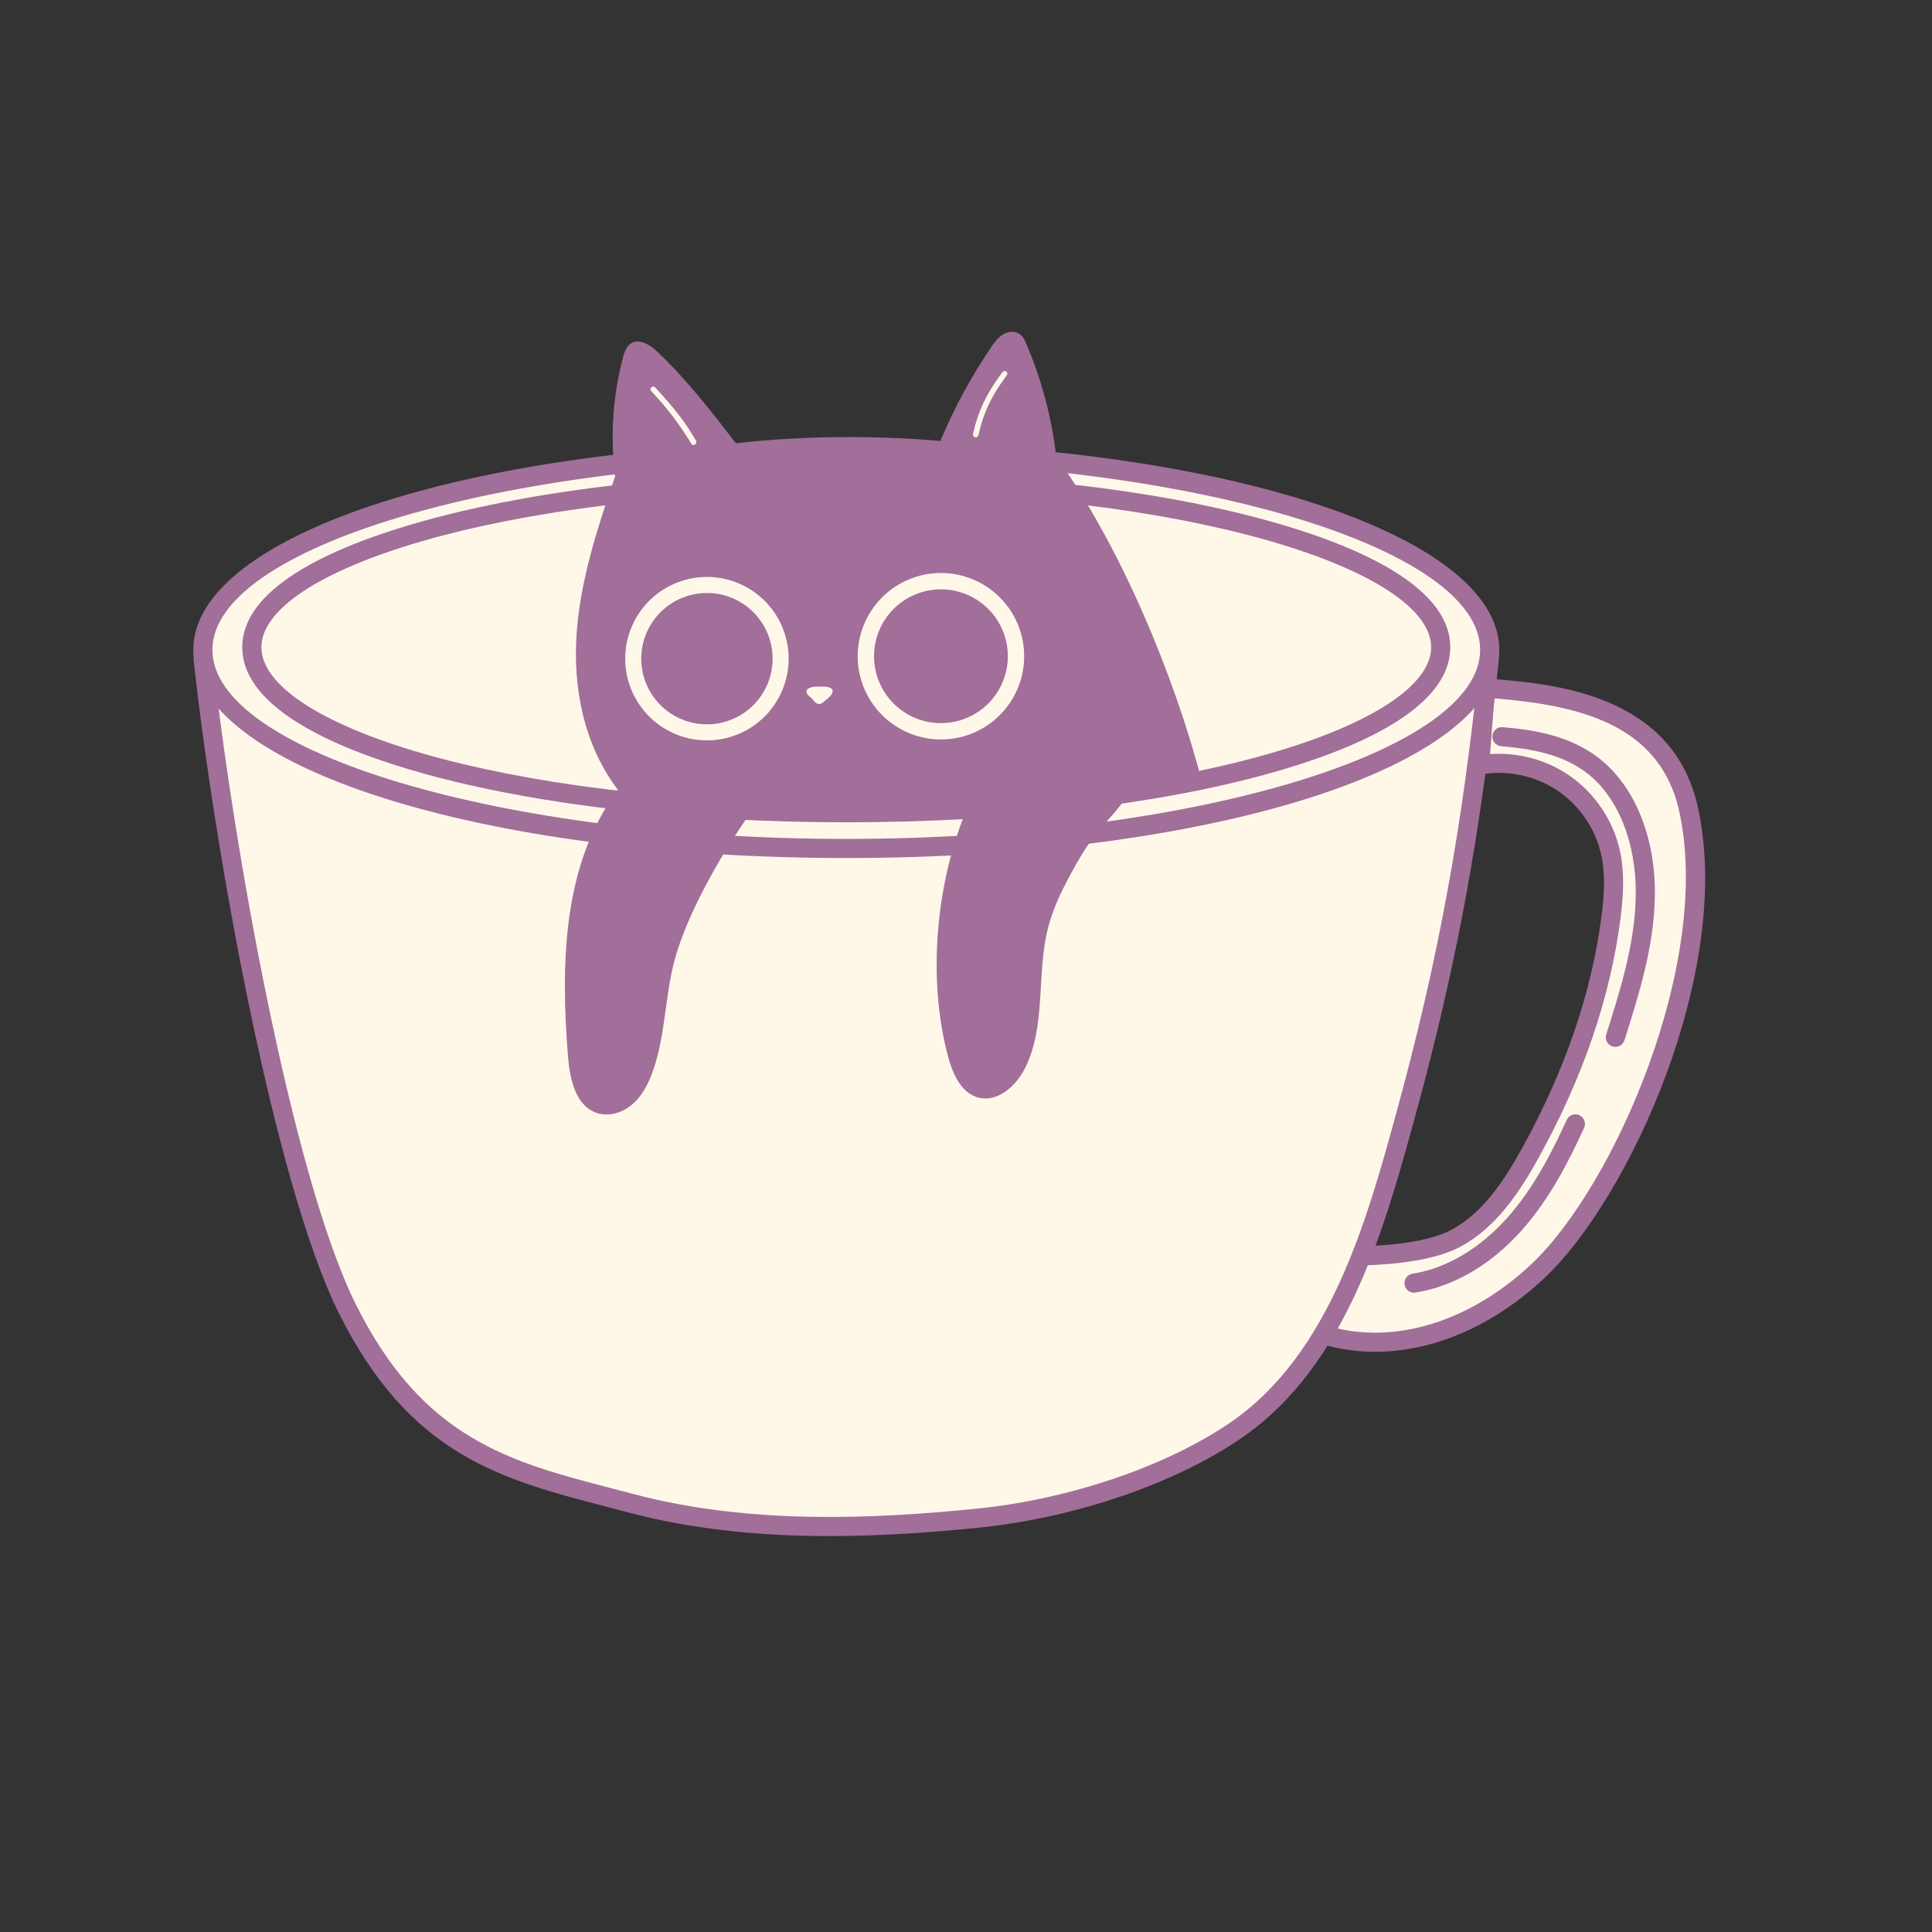 <svg xmlns="http://www.w3.org/2000/svg" xmlns:xlink="http://www.w3.org/1999/xlink" width="500" zoomAndPan="magnify" viewBox="0 0 375 375" height="500" preserveAspectRatio="xMidYMid meet" version="1.2"><rect x="0" y="0" width="375" height="375" fill="#333333" stroke="none"/><defs><clipPath id="bbe39210bd"><path d="M 37.5 127 L 291 127 L 291 298.16 L 37.5 298.16 Z M 37.5 127 "/></clipPath><clipPath id="6121234899"><path d="M 37.5 85 L 292 85 L 292 167 L 37.5 167 Z M 37.5 85 "/></clipPath><clipPath id="864e1464c6"><path d="M 109 64.16 L 234 64.16 L 234 217 L 109 217 Z M 109 64.16 "/></clipPath></defs><g id="3dd913fe66"><path style=" stroke:none;fill-rule:nonzero;fill:#fff8e9;fill-opacity:1;" d="M 261.312 243.809 C 267.586 243.797 276.996 243.316 282.539 240.375 C 289.078 236.898 293.387 230.391 296.977 223.91 C 304.875 209.641 310.672 194.07 312.715 177.887 C 313.227 173.824 313.5 169.668 312.645 165.66 C 311.461 160.133 308.07 155.105 303.383 151.945 C 298.695 148.781 292.766 147.516 287.195 148.488 L 288.336 133.547 C 303.582 134.707 323.355 137.133 327.75 157.082 C 334.336 186.961 315.27 230.977 298.484 246.738 C 287.367 257.172 271.754 263.484 257.148 259.125 Z M 261.312 243.809 "/><path style=" stroke:none;fill-rule:nonzero;fill:#a16f99;fill-opacity:1;" d="M 266.91 262.383 C 263.406 262.383 259.949 261.898 256.617 260.902 L 254.883 260.383 L 259.891 241.957 L 261.309 241.953 C 270.691 241.938 277.734 240.824 281.668 238.734 C 287.883 235.434 292.074 228.934 295.352 223.012 C 303.773 207.797 308.996 192.535 310.875 177.652 C 311.32 174.113 311.664 169.961 310.828 166.051 C 309.742 160.969 306.652 156.387 302.344 153.48 C 298.039 150.574 292.633 149.422 287.516 150.316 L 285.164 150.727 L 286.629 131.555 L 288.477 131.695 C 301.121 132.656 324.66 134.449 329.562 156.684 C 336.527 188.273 316.23 232.621 299.754 248.09 C 289.848 257.391 278.125 262.383 266.91 262.383 Z M 259.426 257.812 C 271.746 260.727 285.734 256.16 297.215 245.387 C 313.262 230.32 332.395 186.77 325.938 157.48 C 322.117 140.137 305.688 136.863 290.043 135.543 L 289.219 146.371 C 294.547 145.984 299.98 147.406 304.422 150.406 C 309.516 153.844 313.172 159.262 314.457 165.273 C 315.41 169.73 315.039 174.266 314.555 178.117 C 312.621 193.469 307.25 209.18 298.598 224.809 C 295.055 231.207 290.48 238.258 283.41 242.012 C 279.094 244.305 272.141 245.531 262.73 245.652 Z M 259.426 257.812 "/><path style=" stroke:none;fill-rule:nonzero;fill:#fff8e9;fill-opacity:1;" d="M 289.109 127.418 C 285.898 159.367 281.34 185.422 272.844 216.387 C 266.605 239.125 259.422 264.137 240.016 277.527 C 226.227 287.039 206.305 293.027 189.637 294.691 C 167.207 296.926 144.238 297.566 122.453 291.777 C 100.668 285.992 81.684 282.785 67.375 253.934 C 54.609 228.203 43.039 161.383 39.398 127.617 Z M 289.109 127.418 "/><g clip-rule="nonzero" clip-path="url(#bbe39210bd)"><path style=" stroke:none;fill-rule:nonzero;fill:#a16f99;fill-opacity:1;" d="M 161.035 298.152 C 148.391 298.152 134.965 297.023 121.977 293.57 C 120.574 293.199 119.184 292.836 117.801 292.477 C 97.238 287.125 79.477 282.504 65.711 254.758 C 53.102 229.336 41.453 163.98 37.551 127.816 L 41.242 127.418 C 45.113 163.316 56.625 228.09 69.035 253.109 C 82.047 279.34 99.051 283.766 118.738 288.887 C 120.121 289.246 121.52 289.609 122.93 289.984 C 145.957 296.102 170.578 294.727 189.453 292.844 C 207.551 291.039 226.52 284.586 238.961 276 C 258.207 262.723 265.332 236.758 271.055 215.895 C 279.23 186.094 283.926 160.406 287.266 127.234 L 290.957 127.605 C 287.598 160.996 282.867 186.863 274.633 216.879 C 268.75 238.32 261.426 265.012 241.07 279.055 C 228.145 287.973 208.504 294.672 189.82 296.535 C 181.191 297.398 171.371 298.152 161.035 298.152 Z M 161.035 298.152 "/></g><path style=" stroke:none;fill-rule:nonzero;fill:#fff8e9;fill-opacity:1;" d="M 289.152 126.137 C 289.152 126.77 289.102 127.398 289 128.027 C 288.902 128.66 288.75 129.289 288.551 129.914 C 288.348 130.543 288.098 131.168 287.801 131.793 C 287.5 132.418 287.148 133.039 286.75 133.656 C 286.352 134.277 285.906 134.891 285.41 135.504 C 284.91 136.117 284.367 136.723 283.773 137.328 C 283.18 137.93 282.539 138.531 281.852 139.125 C 281.16 139.719 280.426 140.305 279.645 140.891 C 278.863 141.473 278.035 142.047 277.16 142.617 C 276.285 143.188 275.367 143.754 274.406 144.309 C 273.441 144.863 272.434 145.414 271.383 145.957 C 270.332 146.496 269.238 147.027 268.102 147.555 C 266.969 148.078 265.793 148.594 264.574 149.102 C 263.355 149.605 262.098 150.105 260.801 150.594 C 259.508 151.078 258.172 151.559 256.797 152.023 C 255.426 152.492 254.016 152.949 252.57 153.395 C 251.125 153.84 249.648 154.277 248.133 154.699 C 246.617 155.125 245.07 155.535 243.492 155.938 C 241.91 156.336 240.301 156.723 238.66 157.102 C 237.016 157.477 235.348 157.84 233.648 158.188 C 231.945 158.539 230.223 158.879 228.469 159.203 C 226.715 159.527 224.938 159.836 223.133 160.133 C 221.332 160.434 219.508 160.715 217.66 160.984 C 215.812 161.254 213.941 161.512 212.055 161.75 C 210.168 161.992 208.262 162.219 206.336 162.434 C 204.41 162.645 202.473 162.844 200.516 163.027 C 198.559 163.211 196.59 163.379 194.605 163.531 C 192.625 163.684 190.633 163.824 188.625 163.945 C 186.621 164.07 184.609 164.176 182.586 164.27 C 180.566 164.363 178.535 164.438 176.504 164.5 C 174.469 164.562 172.43 164.609 170.391 164.641 C 168.348 164.672 166.305 164.688 164.262 164.688 C 162.219 164.688 160.176 164.672 158.133 164.641 C 156.094 164.609 154.055 164.562 152.02 164.5 C 149.984 164.438 147.957 164.363 145.938 164.27 C 143.914 164.176 141.902 164.07 139.898 163.945 C 137.891 163.824 135.898 163.684 133.914 163.531 C 131.934 163.379 129.965 163.211 128.008 163.027 C 126.051 162.844 124.113 162.645 122.188 162.434 C 120.262 162.219 118.355 161.992 116.469 161.75 C 114.578 161.512 112.711 161.254 110.863 160.984 C 109.016 160.715 107.191 160.434 105.391 160.133 C 103.586 159.836 101.809 159.527 100.055 159.203 C 98.301 158.879 96.574 158.539 94.875 158.188 C 93.176 157.84 91.508 157.477 89.863 157.102 C 88.223 156.723 86.613 156.336 85.031 155.938 C 83.453 155.535 81.906 155.125 80.391 154.699 C 78.875 154.277 77.398 153.84 75.953 153.395 C 74.508 152.949 73.098 152.492 71.723 152.023 C 70.352 151.559 69.016 151.078 67.719 150.594 C 66.426 150.105 65.168 149.605 63.949 149.102 C 62.73 148.594 61.555 148.078 60.418 147.555 C 59.285 147.027 58.191 146.496 57.141 145.957 C 56.09 145.414 55.082 144.863 54.117 144.309 C 53.156 143.754 52.238 143.188 51.363 142.617 C 50.488 142.047 49.66 141.473 48.879 140.891 C 48.098 140.305 47.359 139.719 46.672 139.125 C 45.984 138.531 45.344 137.93 44.75 137.328 C 44.156 136.723 43.613 136.117 43.113 135.504 C 42.617 134.891 42.172 134.277 41.773 133.656 C 41.371 133.039 41.023 132.418 40.723 131.793 C 40.422 131.168 40.172 130.543 39.973 129.914 C 39.773 129.289 39.621 128.66 39.523 128.027 C 39.422 127.398 39.371 126.77 39.371 126.137 C 39.371 125.508 39.422 124.875 39.523 124.246 C 39.621 123.613 39.773 122.984 39.973 122.359 C 40.172 121.73 40.422 121.105 40.723 120.48 C 41.023 119.855 41.371 119.234 41.773 118.617 C 42.172 117.996 42.617 117.383 43.113 116.77 C 43.613 116.156 44.156 115.551 44.75 114.945 C 45.344 114.344 45.984 113.742 46.672 113.148 C 47.359 112.555 48.098 111.969 48.879 111.383 C 49.66 110.801 50.488 110.227 51.363 109.656 C 52.238 109.086 53.156 108.52 54.117 107.965 C 55.082 107.41 56.09 106.859 57.141 106.32 C 58.191 105.777 59.285 105.246 60.418 104.719 C 61.555 104.195 62.73 103.68 63.949 103.172 C 65.168 102.668 66.426 102.168 67.719 101.68 C 69.016 101.195 70.352 100.715 71.723 100.25 C 73.098 99.781 74.508 99.324 75.953 98.879 C 77.398 98.434 78.875 97.996 80.391 97.574 C 81.906 97.148 83.453 96.738 85.031 96.336 C 86.613 95.938 88.223 95.551 89.863 95.172 C 91.508 94.797 93.176 94.434 94.875 94.086 C 96.574 93.734 98.301 93.395 100.055 93.07 C 101.809 92.746 103.586 92.438 105.391 92.141 C 107.191 91.844 109.016 91.559 110.863 91.289 C 112.711 91.02 114.578 90.762 116.469 90.523 C 118.355 90.281 120.262 90.055 122.188 89.84 C 124.113 89.629 126.051 89.43 128.008 89.246 C 129.965 89.062 131.934 88.895 133.914 88.742 C 135.898 88.59 137.891 88.449 139.898 88.328 C 141.902 88.203 143.914 88.098 145.938 88.004 C 147.957 87.91 149.984 87.836 152.02 87.773 C 154.055 87.711 156.094 87.664 158.133 87.633 C 160.176 87.602 162.219 87.586 164.262 87.586 C 166.305 87.586 168.348 87.602 170.391 87.633 C 172.43 87.664 174.469 87.711 176.504 87.773 C 178.535 87.836 180.566 87.91 182.586 88.004 C 184.609 88.098 186.621 88.203 188.625 88.328 C 190.633 88.449 192.625 88.59 194.605 88.742 C 196.59 88.895 198.559 89.062 200.516 89.246 C 202.473 89.43 204.41 89.629 206.336 89.84 C 208.262 90.055 210.168 90.281 212.055 90.523 C 213.941 90.762 215.812 91.02 217.66 91.289 C 219.508 91.559 221.332 91.844 223.133 92.141 C 224.938 92.438 226.715 92.746 228.469 93.07 C 230.223 93.395 231.945 93.734 233.648 94.086 C 235.348 94.434 237.016 94.797 238.66 95.172 C 240.301 95.551 241.91 95.938 243.492 96.336 C 245.07 96.738 246.617 97.148 248.133 97.574 C 249.648 97.996 251.125 98.434 252.57 98.879 C 254.016 99.324 255.426 99.781 256.797 100.25 C 258.172 100.715 259.508 101.195 260.801 101.68 C 262.098 102.168 263.355 102.668 264.574 103.172 C 265.793 103.68 266.969 104.195 268.102 104.719 C 269.238 105.246 270.332 105.777 271.383 106.32 C 272.434 106.859 273.441 107.41 274.406 107.965 C 275.367 108.52 276.285 109.086 277.16 109.656 C 278.035 110.227 278.863 110.801 279.645 111.383 C 280.426 111.969 281.16 112.555 281.852 113.148 C 282.539 113.742 283.18 114.344 283.773 114.945 C 284.367 115.551 284.91 116.156 285.41 116.77 C 285.906 117.383 286.352 117.996 286.75 118.617 C 287.148 119.234 287.5 119.855 287.801 120.48 C 288.098 121.105 288.348 121.73 288.551 122.359 C 288.75 122.984 288.902 123.613 289 124.246 C 289.102 124.875 289.152 125.508 289.152 126.137 Z M 289.152 126.137 "/><g clip-rule="nonzero" clip-path="url(#6121234899)"><path style=" stroke:none;fill-rule:nonzero;fill:#a16f99;fill-opacity:1;" d="M 164.262 166.543 C 93.191 166.543 37.516 148.793 37.516 126.137 C 37.516 103.48 93.191 85.73 164.262 85.73 C 235.332 85.73 291.008 103.48 291.008 126.137 C 291.008 148.793 235.332 166.543 164.262 166.543 Z M 164.262 89.441 C 97.57 89.441 41.227 106.246 41.227 126.137 C 41.227 146.027 97.57 162.832 164.262 162.832 C 230.953 162.832 287.297 146.027 287.297 126.137 C 287.297 106.246 230.953 89.441 164.262 89.441 Z M 164.262 89.441 "/></g><path style=" stroke:none;fill-rule:nonzero;fill:#fff8e9;fill-opacity:1;" d="M 279.641 125.629 C 279.641 126.156 279.594 126.684 279.504 127.207 C 279.41 127.73 279.273 128.258 279.086 128.781 C 278.902 129.301 278.672 129.824 278.395 130.344 C 278.117 130.863 277.793 131.383 277.426 131.898 C 277.055 132.414 276.645 132.926 276.184 133.438 C 275.727 133.945 275.223 134.453 274.672 134.957 C 274.125 135.461 273.535 135.957 272.898 136.453 C 272.262 136.949 271.582 137.438 270.859 137.926 C 270.137 138.41 269.371 138.891 268.562 139.367 C 267.758 139.84 266.906 140.309 266.02 140.773 C 265.129 141.238 264.199 141.695 263.227 142.145 C 262.258 142.598 261.246 143.039 260.195 143.477 C 259.148 143.914 258.062 144.344 256.938 144.766 C 255.812 145.188 254.648 145.605 253.453 146.012 C 252.254 146.418 251.02 146.816 249.754 147.203 C 248.484 147.594 247.184 147.973 245.848 148.348 C 244.512 148.719 243.145 149.082 241.746 149.434 C 240.348 149.785 238.918 150.129 237.457 150.465 C 236 150.797 234.512 151.121 232.992 151.434 C 231.477 151.746 229.934 152.051 228.363 152.34 C 226.793 152.633 225.199 152.914 223.578 153.184 C 221.961 153.453 220.316 153.715 218.652 153.961 C 216.984 154.211 215.301 154.445 213.594 154.672 C 211.887 154.895 210.16 155.109 208.414 155.309 C 206.672 155.512 204.91 155.699 203.133 155.879 C 201.355 156.055 199.562 156.219 197.754 156.371 C 195.949 156.523 194.129 156.664 192.297 156.793 C 190.465 156.922 188.625 157.035 186.77 157.137 C 184.918 157.242 183.059 157.332 181.191 157.406 C 179.324 157.484 177.449 157.551 175.57 157.602 C 173.691 157.652 171.809 157.691 169.922 157.715 C 168.035 157.742 166.148 157.754 164.262 157.754 C 162.375 157.754 160.484 157.742 158.602 157.715 C 156.715 157.691 154.832 157.652 152.953 157.602 C 151.074 157.551 149.199 157.484 147.332 157.406 C 145.465 157.332 143.605 157.242 141.754 157.137 C 139.898 157.035 138.059 156.922 136.227 156.793 C 134.395 156.664 132.574 156.523 130.77 156.371 C 128.961 156.219 127.168 156.055 125.391 155.879 C 123.613 155.699 121.852 155.512 120.105 155.309 C 118.363 155.109 116.637 154.895 114.93 154.672 C 113.223 154.445 111.535 154.211 109.871 153.961 C 108.207 153.715 106.562 153.453 104.945 153.184 C 103.324 152.914 101.73 152.633 100.16 152.34 C 98.59 152.051 97.047 151.746 95.531 151.434 C 94.012 151.121 92.523 150.797 91.066 150.465 C 89.605 150.129 88.176 149.785 86.777 149.434 C 85.379 149.082 84.012 148.719 82.676 148.348 C 81.34 147.973 80.039 147.594 78.77 147.203 C 77.504 146.816 76.27 146.418 75.07 146.012 C 73.875 145.605 72.711 145.188 71.586 144.766 C 70.461 144.344 69.375 143.914 68.328 143.477 C 67.277 143.039 66.266 142.598 65.297 142.145 C 64.324 141.695 63.395 141.238 62.504 140.773 C 61.613 140.309 60.766 139.84 59.957 139.367 C 59.152 138.891 58.387 138.41 57.664 137.926 C 56.941 137.438 56.262 136.949 55.625 136.453 C 54.988 135.957 54.398 135.461 53.848 134.957 C 53.301 134.453 52.797 133.945 52.34 133.438 C 51.879 132.926 51.465 132.414 51.098 131.898 C 50.73 131.383 50.406 130.863 50.129 130.344 C 49.852 129.824 49.621 129.301 49.438 128.781 C 49.25 128.258 49.113 127.73 49.02 127.207 C 48.926 126.684 48.883 126.156 48.883 125.629 C 48.883 125.105 48.926 124.578 49.02 124.055 C 49.113 123.531 49.25 123.004 49.438 122.48 C 49.621 121.957 49.852 121.438 50.129 120.918 C 50.406 120.398 50.73 119.879 51.098 119.363 C 51.465 118.848 51.879 118.336 52.34 117.824 C 52.797 117.316 53.301 116.809 53.848 116.305 C 54.398 115.801 54.988 115.305 55.625 114.809 C 56.262 114.312 56.941 113.824 57.664 113.336 C 58.387 112.852 59.152 112.371 59.957 111.895 C 60.766 111.422 61.613 110.949 62.504 110.488 C 63.395 110.023 64.324 109.566 65.297 109.117 C 66.266 108.664 67.277 108.219 68.328 107.785 C 69.375 107.348 70.461 106.918 71.586 106.496 C 72.711 106.07 73.875 105.656 75.07 105.25 C 76.27 104.844 77.504 104.445 78.77 104.059 C 80.039 103.668 81.34 103.285 82.676 102.914 C 84.012 102.543 85.379 102.18 86.777 101.828 C 88.176 101.477 89.605 101.133 91.066 100.797 C 92.523 100.465 94.012 100.141 95.531 99.828 C 97.047 99.516 98.59 99.211 100.16 98.922 C 101.73 98.629 103.324 98.348 104.945 98.078 C 106.562 97.805 108.207 97.547 109.871 97.301 C 111.535 97.051 113.223 96.816 114.93 96.59 C 116.637 96.367 118.363 96.152 120.105 95.953 C 121.852 95.75 123.613 95.562 125.391 95.383 C 127.168 95.207 128.961 95.043 130.77 94.891 C 132.574 94.738 134.395 94.598 136.227 94.469 C 138.059 94.34 139.898 94.227 141.754 94.125 C 143.605 94.02 145.465 93.93 147.332 93.855 C 149.199 93.777 151.074 93.711 152.953 93.66 C 154.832 93.609 156.715 93.57 158.602 93.547 C 160.484 93.52 162.375 93.508 164.262 93.508 C 166.148 93.508 168.035 93.52 169.922 93.547 C 171.809 93.57 173.691 93.609 175.57 93.66 C 177.449 93.711 179.324 93.777 181.191 93.855 C 183.059 93.93 184.918 94.02 186.77 94.125 C 188.625 94.227 190.465 94.34 192.297 94.469 C 194.129 94.598 195.949 94.738 197.754 94.891 C 199.562 95.043 201.355 95.207 203.133 95.383 C 204.91 95.562 206.672 95.75 208.414 95.953 C 210.16 96.152 211.887 96.367 213.594 96.59 C 215.301 96.816 216.984 97.051 218.652 97.301 C 220.316 97.547 221.961 97.805 223.578 98.078 C 225.199 98.348 226.793 98.629 228.363 98.922 C 229.934 99.211 231.477 99.516 232.992 99.828 C 234.512 100.141 236 100.465 237.457 100.797 C 238.918 101.133 240.348 101.477 241.746 101.828 C 243.145 102.18 244.512 102.543 245.848 102.914 C 247.184 103.285 248.484 103.668 249.754 104.059 C 251.02 104.445 252.254 104.844 253.453 105.25 C 254.648 105.656 255.812 106.07 256.938 106.496 C 258.062 106.918 259.148 107.348 260.195 107.785 C 261.246 108.219 262.254 108.664 263.227 109.117 C 264.199 109.566 265.129 110.023 266.02 110.488 C 266.906 110.949 267.758 111.422 268.562 111.895 C 269.371 112.371 270.137 112.852 270.859 113.336 C 271.582 113.824 272.262 114.312 272.898 114.809 C 273.535 115.305 274.125 115.801 274.672 116.305 C 275.223 116.809 275.727 117.316 276.184 117.824 C 276.645 118.336 277.055 118.848 277.426 119.363 C 277.793 119.879 278.117 120.398 278.395 120.918 C 278.672 121.438 278.902 121.957 279.086 122.48 C 279.273 123.004 279.41 123.531 279.504 124.055 C 279.594 124.578 279.641 125.105 279.641 125.629 Z M 279.641 125.629 "/><path style=" stroke:none;fill-rule:nonzero;fill:#a16f99;fill-opacity:1;" d="M 164.262 159.609 C 133.277 159.609 104.129 156.246 82.18 150.133 C 66.141 145.668 47.027 137.793 47.027 125.629 C 47.027 113.469 66.141 105.594 82.18 101.129 C 104.129 95.016 133.277 91.652 164.262 91.652 C 195.246 91.652 224.395 95.016 246.344 101.129 C 262.383 105.594 281.496 113.469 281.496 125.629 C 281.496 137.793 262.383 145.668 246.344 150.133 C 224.395 156.246 195.246 159.609 164.262 159.609 Z M 164.262 95.363 C 96.355 95.363 50.738 111.012 50.738 125.629 C 50.738 140.25 96.355 155.898 164.262 155.898 C 232.168 155.898 277.785 140.25 277.785 125.629 C 277.785 111.012 232.168 95.363 164.262 95.363 Z M 164.262 95.363 "/><g clip-rule="nonzero" clip-path="url(#864e1464c6)"><path style=" stroke:none;fill-rule:nonzero;fill:#a16f99;fill-opacity:1;" d="M 233.266 151.59 C 227.883 130.957 217.473 106.008 205.016 88.641 C 204.152 81.148 202.203 73.781 199.254 66.84 C 198.93 66.078 198.559 65.277 197.871 64.809 C 196.914 64.156 195.574 64.348 194.598 64.969 C 193.621 65.594 192.93 66.566 192.285 67.527 C 188.461 73.199 185.168 79.223 182.539 85.586 C 169.367 84.484 156.094 84.559 142.84 86.027 C 138.074 79.863 133.285 73.672 127.633 68.309 C 126.223 66.969 124.145 65.609 122.496 66.641 C 121.547 67.234 121.168 68.406 120.887 69.492 C 119.035 76.668 118.402 84.156 119.379 92.52 C 115.961 102.453 112.641 112.559 111.918 123.039 C 111.191 133.52 113.312 144.562 119.938 153.324 C 109.168 167.68 108.812 187.156 110.25 205.043 C 110.598 209.383 111.684 214.605 115.801 216.016 C 118.141 216.816 120.82 215.988 122.699 214.383 C 124.582 212.777 125.77 210.504 126.621 208.184 C 129.16 201.258 129.023 193.641 130.898 186.512 C 133.367 177.121 140.789 164.195 146.934 156.105 C 161.293 156.395 174.602 158.125 187.832 156.637 C 181.656 171.035 179.945 189.93 184.016 205.059 C 184.914 208.398 186.523 212.133 189.863 213.031 C 193.535 214.02 197.102 210.914 198.848 207.539 C 203.141 199.254 201.113 189.133 203.426 180.094 C 204.551 175.699 206.684 171.641 208.91 167.688 C 212.777 160.828 214.84 160.051 219.621 153.535 C 222.918 153.25 229.414 152.258 233.266 151.59 Z M 233.266 151.59 "/></g><path style=" stroke:none;fill-rule:nonzero;fill:#fff8e9;fill-opacity:1;" d="M 194.625 72.188 C 192.57 74.863 190.82 77.797 189.758 81.012 C 189.395 82.07 189.102 83.148 188.859 84.242 C 188.832 84.383 188.859 84.531 188.938 84.652 C 189.43 85.215 189.961 84.73 189.996 84.109 C 190.668 81.227 191.562 78.93 193.117 76.258 C 193.934 74.824 194.582 74.074 195.496 72.707 C 195.711 72.199 194.977 71.762 194.625 72.188 Z M 194.625 72.188 "/><path style=" stroke:none;fill-rule:nonzero;fill:#fff8e9;fill-opacity:1;" d="M 135.086 85.535 C 133.207 82.211 130.824 79.203 128.25 76.395 C 127.887 75.996 127.527 75.594 127.168 75.191 C 127.07 75.094 126.934 75.035 126.797 75.035 C 126.344 75.023 126.094 75.621 126.422 75.934 C 129.539 79.273 131.914 82.348 134.266 86.258 C 134.715 86.648 135.406 86.039 135.086 85.535 Z M 135.086 85.535 "/><path style=" stroke:none;fill-rule:nonzero;fill:#fff8e9;fill-opacity:1;" d="M 159.867 133.273 C 158.848 133.281 157.559 133.121 156.707 133.77 C 156.207 134.438 156.867 135.027 157.5 135.5 C 157.559 135.57 157.621 135.645 157.68 135.719 C 157.98 136.074 158.301 136.453 158.754 136.609 C 159.223 136.766 159.633 136.445 159.965 136.156 C 160.5 135.695 161.102 135.277 161.473 134.668 C 162.02 133.457 160.758 133.305 159.867 133.273 Z M 159.867 133.273 "/><path style=" stroke:none;fill-rule:nonzero;fill:#fff8e9;fill-opacity:1;" d="M 140.816 112.398 C 141.324 112.516 141.82 112.66 142.312 112.824 C 142.805 112.992 143.289 113.184 143.762 113.398 C 144.234 113.613 144.695 113.852 145.145 114.109 C 145.594 114.371 146.031 114.648 146.453 114.953 C 146.875 115.254 147.281 115.578 147.672 115.922 C 148.062 116.262 148.438 116.625 148.793 117.004 C 149.148 117.383 149.48 117.777 149.797 118.191 C 150.113 118.602 150.41 119.027 150.684 119.469 C 150.957 119.91 151.211 120.363 151.441 120.832 C 151.672 121.297 151.875 121.773 152.059 122.258 C 152.242 122.746 152.402 123.238 152.535 123.742 C 152.672 124.242 152.781 124.75 152.863 125.262 C 152.949 125.777 153.008 126.289 153.043 126.809 C 153.074 127.328 153.086 127.848 153.066 128.367 C 153.051 128.887 153.008 129.402 152.941 129.918 C 152.871 130.434 152.781 130.941 152.66 131.449 C 152.543 131.953 152.402 132.453 152.234 132.945 C 152.066 133.438 151.875 133.918 151.66 134.395 C 151.449 134.867 151.211 135.328 150.949 135.777 C 150.691 136.227 150.41 136.664 150.105 137.086 C 149.805 137.508 149.48 137.914 149.141 138.305 C 148.797 138.695 148.438 139.07 148.055 139.422 C 147.676 139.777 147.281 140.113 146.871 140.43 C 146.457 140.746 146.031 141.043 145.59 141.316 C 145.148 141.59 144.695 141.844 144.23 142.074 C 143.762 142.301 143.285 142.508 142.801 142.691 C 142.316 142.875 141.82 143.035 141.32 143.168 C 140.816 143.301 140.309 143.41 139.797 143.496 C 139.285 143.582 138.77 143.641 138.25 143.676 C 137.73 143.707 137.215 143.715 136.695 143.699 C 136.176 143.684 135.656 143.641 135.145 143.57 C 134.629 143.504 134.117 143.41 133.613 143.293 C 133.105 143.176 132.605 143.031 132.113 142.867 C 131.621 142.699 131.141 142.508 130.668 142.293 C 130.195 142.078 129.73 141.844 129.281 141.582 C 128.832 141.324 128.395 141.043 127.973 140.738 C 127.551 140.438 127.145 140.113 126.754 139.77 C 126.363 139.43 125.992 139.066 125.637 138.688 C 125.281 138.309 124.945 137.914 124.629 137.5 C 124.312 137.09 124.02 136.664 123.742 136.223 C 123.469 135.781 123.219 135.328 122.988 134.859 C 122.758 134.395 122.551 133.918 122.367 133.434 C 122.184 132.945 122.027 132.453 121.891 131.949 C 121.758 131.449 121.648 130.941 121.562 130.43 C 121.48 129.918 121.418 129.402 121.387 128.883 C 121.352 128.363 121.344 127.844 121.359 127.328 C 121.379 126.809 121.418 126.289 121.488 125.773 C 121.555 125.258 121.648 124.75 121.766 124.242 C 121.883 123.738 122.027 123.238 122.195 122.746 C 122.359 122.254 122.551 121.773 122.766 121.301 C 122.98 120.824 123.219 120.363 123.477 119.914 C 123.738 119.465 124.02 119.027 124.32 118.605 C 124.625 118.184 124.945 117.777 125.289 117.387 C 125.633 116.996 125.992 116.625 126.371 116.27 C 126.75 115.914 127.145 115.578 127.559 115.262 C 127.969 114.945 128.398 114.648 128.84 114.375 C 129.281 114.102 129.734 113.848 130.199 113.621 C 130.664 113.391 131.141 113.184 131.629 113 C 132.113 112.816 132.609 112.66 133.109 112.523 C 133.609 112.391 134.117 112.281 134.633 112.195 C 135.145 112.109 135.66 112.051 136.176 112.02 C 136.695 111.984 137.215 111.977 137.734 111.992 C 138.254 112.008 138.77 112.051 139.285 112.121 C 139.801 112.188 140.312 112.281 140.816 112.398 Z M 140.816 112.398 "/><path style=" stroke:none;fill-rule:nonzero;fill:#a16f99;fill-opacity:1;" d="M 149.965 127.848 C 149.965 128.684 149.883 129.512 149.719 130.332 C 149.555 131.156 149.312 131.953 148.992 132.727 C 148.672 133.5 148.281 134.234 147.816 134.93 C 147.348 135.625 146.82 136.27 146.23 136.859 C 145.637 137.453 144.992 137.98 144.297 138.445 C 143.602 138.91 142.867 139.305 142.094 139.625 C 141.32 139.945 140.523 140.188 139.703 140.352 C 138.879 140.516 138.051 140.594 137.215 140.594 C 136.375 140.594 135.547 140.516 134.727 140.352 C 133.906 140.188 133.109 139.945 132.336 139.625 C 131.562 139.305 130.828 138.91 130.129 138.445 C 129.434 137.98 128.789 137.453 128.199 136.859 C 127.605 136.27 127.078 135.625 126.613 134.93 C 126.148 134.234 125.754 133.5 125.434 132.727 C 125.113 131.953 124.871 131.156 124.711 130.332 C 124.547 129.512 124.465 128.684 124.465 127.848 C 124.465 127.008 124.547 126.18 124.711 125.359 C 124.871 124.539 125.113 123.742 125.434 122.969 C 125.754 122.195 126.148 121.457 126.613 120.762 C 127.078 120.066 127.605 119.422 128.199 118.832 C 128.789 118.238 129.434 117.711 130.129 117.246 C 130.828 116.781 131.562 116.387 132.336 116.066 C 133.109 115.746 133.906 115.504 134.727 115.34 C 135.547 115.18 136.375 115.098 137.215 115.098 C 138.051 115.098 138.879 115.18 139.703 115.34 C 140.523 115.504 141.32 115.746 142.094 116.066 C 142.867 116.387 143.602 116.781 144.297 117.246 C 144.992 117.711 145.637 118.238 146.23 118.832 C 146.82 119.422 147.348 120.066 147.816 120.762 C 148.281 121.457 148.672 122.195 148.992 122.969 C 149.312 123.742 149.555 124.539 149.719 125.359 C 149.883 126.18 149.965 127.008 149.965 127.848 Z M 149.965 127.848 "/><path style=" stroke:none;fill-rule:nonzero;fill:#fff8e9;fill-opacity:1;" d="M 198.789 127.375 C 198.789 127.902 198.766 128.43 198.715 128.957 C 198.66 129.484 198.582 130.008 198.48 130.527 C 198.379 131.043 198.25 131.559 198.094 132.062 C 197.941 132.57 197.762 133.066 197.562 133.555 C 197.359 134.047 197.133 134.523 196.883 134.988 C 196.633 135.457 196.363 135.91 196.066 136.352 C 195.773 136.789 195.461 137.215 195.125 137.625 C 194.789 138.031 194.434 138.422 194.059 138.797 C 193.684 139.172 193.293 139.527 192.883 139.863 C 192.477 140.199 192.051 140.512 191.609 140.809 C 191.172 141.102 190.719 141.371 190.25 141.621 C 189.785 141.871 189.305 142.098 188.816 142.301 C 188.328 142.504 187.832 142.68 187.324 142.836 C 186.816 142.988 186.305 143.117 185.785 143.219 C 185.27 143.324 184.746 143.398 184.219 143.453 C 183.691 143.504 183.164 143.531 182.633 143.531 C 182.105 143.531 181.578 143.504 181.051 143.453 C 180.523 143.398 180 143.324 179.484 143.219 C 178.965 143.117 178.449 142.988 177.945 142.836 C 177.438 142.68 176.941 142.504 176.453 142.301 C 175.965 142.098 175.484 141.871 175.02 141.621 C 174.551 141.371 174.098 141.102 173.66 140.809 C 173.219 140.512 172.793 140.199 172.387 139.863 C 171.977 139.527 171.586 139.172 171.211 138.797 C 170.836 138.422 170.48 138.031 170.145 137.625 C 169.809 137.215 169.496 136.789 169.203 136.352 C 168.906 135.91 168.637 135.457 168.387 134.988 C 168.137 134.523 167.91 134.047 167.707 133.555 C 167.504 133.066 167.328 132.57 167.176 132.062 C 167.02 131.559 166.891 131.043 166.789 130.527 C 166.688 130.008 166.609 129.484 166.555 128.957 C 166.504 128.43 166.477 127.902 166.477 127.375 C 166.477 126.844 166.504 126.316 166.555 125.789 C 166.609 125.262 166.688 124.742 166.789 124.223 C 166.891 123.703 167.02 123.191 167.176 122.684 C 167.328 122.176 167.504 121.68 167.707 121.191 C 167.91 120.703 168.137 120.223 168.387 119.758 C 168.637 119.293 168.906 118.836 169.203 118.398 C 169.496 117.957 169.809 117.535 170.145 117.125 C 170.48 116.715 170.836 116.324 171.211 115.949 C 171.586 115.574 171.977 115.219 172.387 114.887 C 172.793 114.551 173.219 114.234 173.66 113.941 C 174.098 113.645 174.551 113.375 175.02 113.125 C 175.484 112.875 175.965 112.648 176.453 112.449 C 176.941 112.246 177.438 112.066 177.945 111.914 C 178.449 111.758 178.965 111.633 179.484 111.527 C 180 111.426 180.523 111.348 181.051 111.297 C 181.578 111.242 182.105 111.219 182.633 111.219 C 183.164 111.219 183.691 111.242 184.219 111.297 C 184.746 111.348 185.27 111.426 185.785 111.527 C 186.305 111.633 186.816 111.758 187.324 111.914 C 187.832 112.066 188.328 112.246 188.816 112.449 C 189.305 112.648 189.785 112.875 190.25 113.125 C 190.719 113.375 191.172 113.645 191.609 113.941 C 192.051 114.234 192.477 114.551 192.883 114.887 C 193.293 115.219 193.684 115.574 194.059 115.949 C 194.434 116.324 194.789 116.715 195.125 117.125 C 195.461 117.535 195.773 117.957 196.066 118.398 C 196.363 118.836 196.633 119.293 196.883 119.758 C 197.133 120.223 197.359 120.703 197.562 121.191 C 197.762 121.68 197.941 122.176 198.094 122.684 C 198.25 123.191 198.379 123.703 198.48 124.223 C 198.582 124.742 198.66 125.262 198.715 125.789 C 198.766 126.316 198.789 126.844 198.789 127.375 Z M 198.789 127.375 "/><path style=" stroke:none;fill-rule:nonzero;fill:#a16f99;fill-opacity:1;" d="M 195.621 127.375 C 195.621 128.227 195.539 129.07 195.371 129.906 C 195.203 130.742 194.957 131.555 194.633 132.344 C 194.305 133.133 193.906 133.879 193.434 134.59 C 192.957 135.297 192.422 135.953 191.816 136.555 C 191.215 137.16 190.559 137.699 189.848 138.172 C 189.141 138.645 188.391 139.043 187.605 139.371 C 186.816 139.699 186.004 139.945 185.168 140.109 C 184.332 140.277 183.488 140.359 182.633 140.359 C 181.781 140.359 180.938 140.277 180.102 140.109 C 179.266 139.945 178.453 139.699 177.664 139.371 C 176.879 139.043 176.129 138.645 175.422 138.172 C 174.711 137.699 174.055 137.16 173.453 136.555 C 172.848 135.953 172.312 135.297 171.836 134.59 C 171.363 133.879 170.965 133.133 170.637 132.344 C 170.312 131.555 170.066 130.742 169.898 129.906 C 169.73 129.07 169.648 128.227 169.648 127.375 C 169.648 126.52 169.73 125.676 169.898 124.84 C 170.066 124.004 170.312 123.191 170.637 122.406 C 170.965 121.617 171.363 120.867 171.836 120.16 C 172.312 119.449 172.848 118.793 173.453 118.191 C 174.055 117.59 174.711 117.051 175.422 116.578 C 176.129 116.102 176.879 115.703 177.664 115.375 C 178.453 115.051 179.266 114.805 180.102 114.637 C 180.938 114.473 181.781 114.387 182.633 114.387 C 183.488 114.387 184.332 114.473 185.168 114.637 C 186.004 114.805 186.816 115.051 187.605 115.375 C 188.391 115.703 189.141 116.102 189.848 116.578 C 190.559 117.051 191.215 117.59 191.816 118.191 C 192.422 118.793 192.957 119.449 193.434 120.16 C 193.906 120.867 194.305 121.617 194.633 122.406 C 194.957 123.191 195.203 124.004 195.371 124.84 C 195.539 125.676 195.621 126.52 195.621 127.375 Z M 195.621 127.375 "/><path style=" stroke:none;fill-rule:nonzero;fill:#a16f99;fill-opacity:1;" d="M 313.535 203.203 C 313.352 203.203 313.164 203.176 312.977 203.117 C 312 202.809 311.457 201.766 311.766 200.789 C 314.539 192.035 317.406 182.98 317.5 173.652 C 317.605 163.543 314.066 154.727 308.043 150.07 C 303.16 146.293 296.871 145.305 291.359 144.84 C 290.34 144.75 289.582 143.855 289.668 142.832 C 289.754 141.812 290.652 141.059 291.672 141.141 C 297.723 141.652 304.668 142.766 310.316 147.133 C 317.254 152.496 321.324 162.426 321.211 173.691 C 321.113 183.574 318.16 192.895 315.305 201.91 C 315.055 202.699 314.324 203.203 313.535 203.203 Z M 313.535 203.203 "/><path style=" stroke:none;fill-rule:nonzero;fill:#a16f99;fill-opacity:1;" d="M 274.457 250.91 C 273.559 250.91 272.77 250.254 272.625 249.34 C 272.469 248.328 273.16 247.379 274.176 247.223 C 280.676 246.211 287.184 242.383 292.5 236.441 C 297.691 230.641 301.277 223.547 304.098 217.375 C 304.523 216.441 305.625 216.031 306.555 216.457 C 307.488 216.883 307.898 217.984 307.473 218.918 C 304.535 225.344 300.789 232.746 295.266 238.914 C 289.379 245.492 282.09 249.746 274.746 250.887 C 274.648 250.902 274.551 250.91 274.457 250.91 Z M 274.457 250.91 "/></g></svg>
